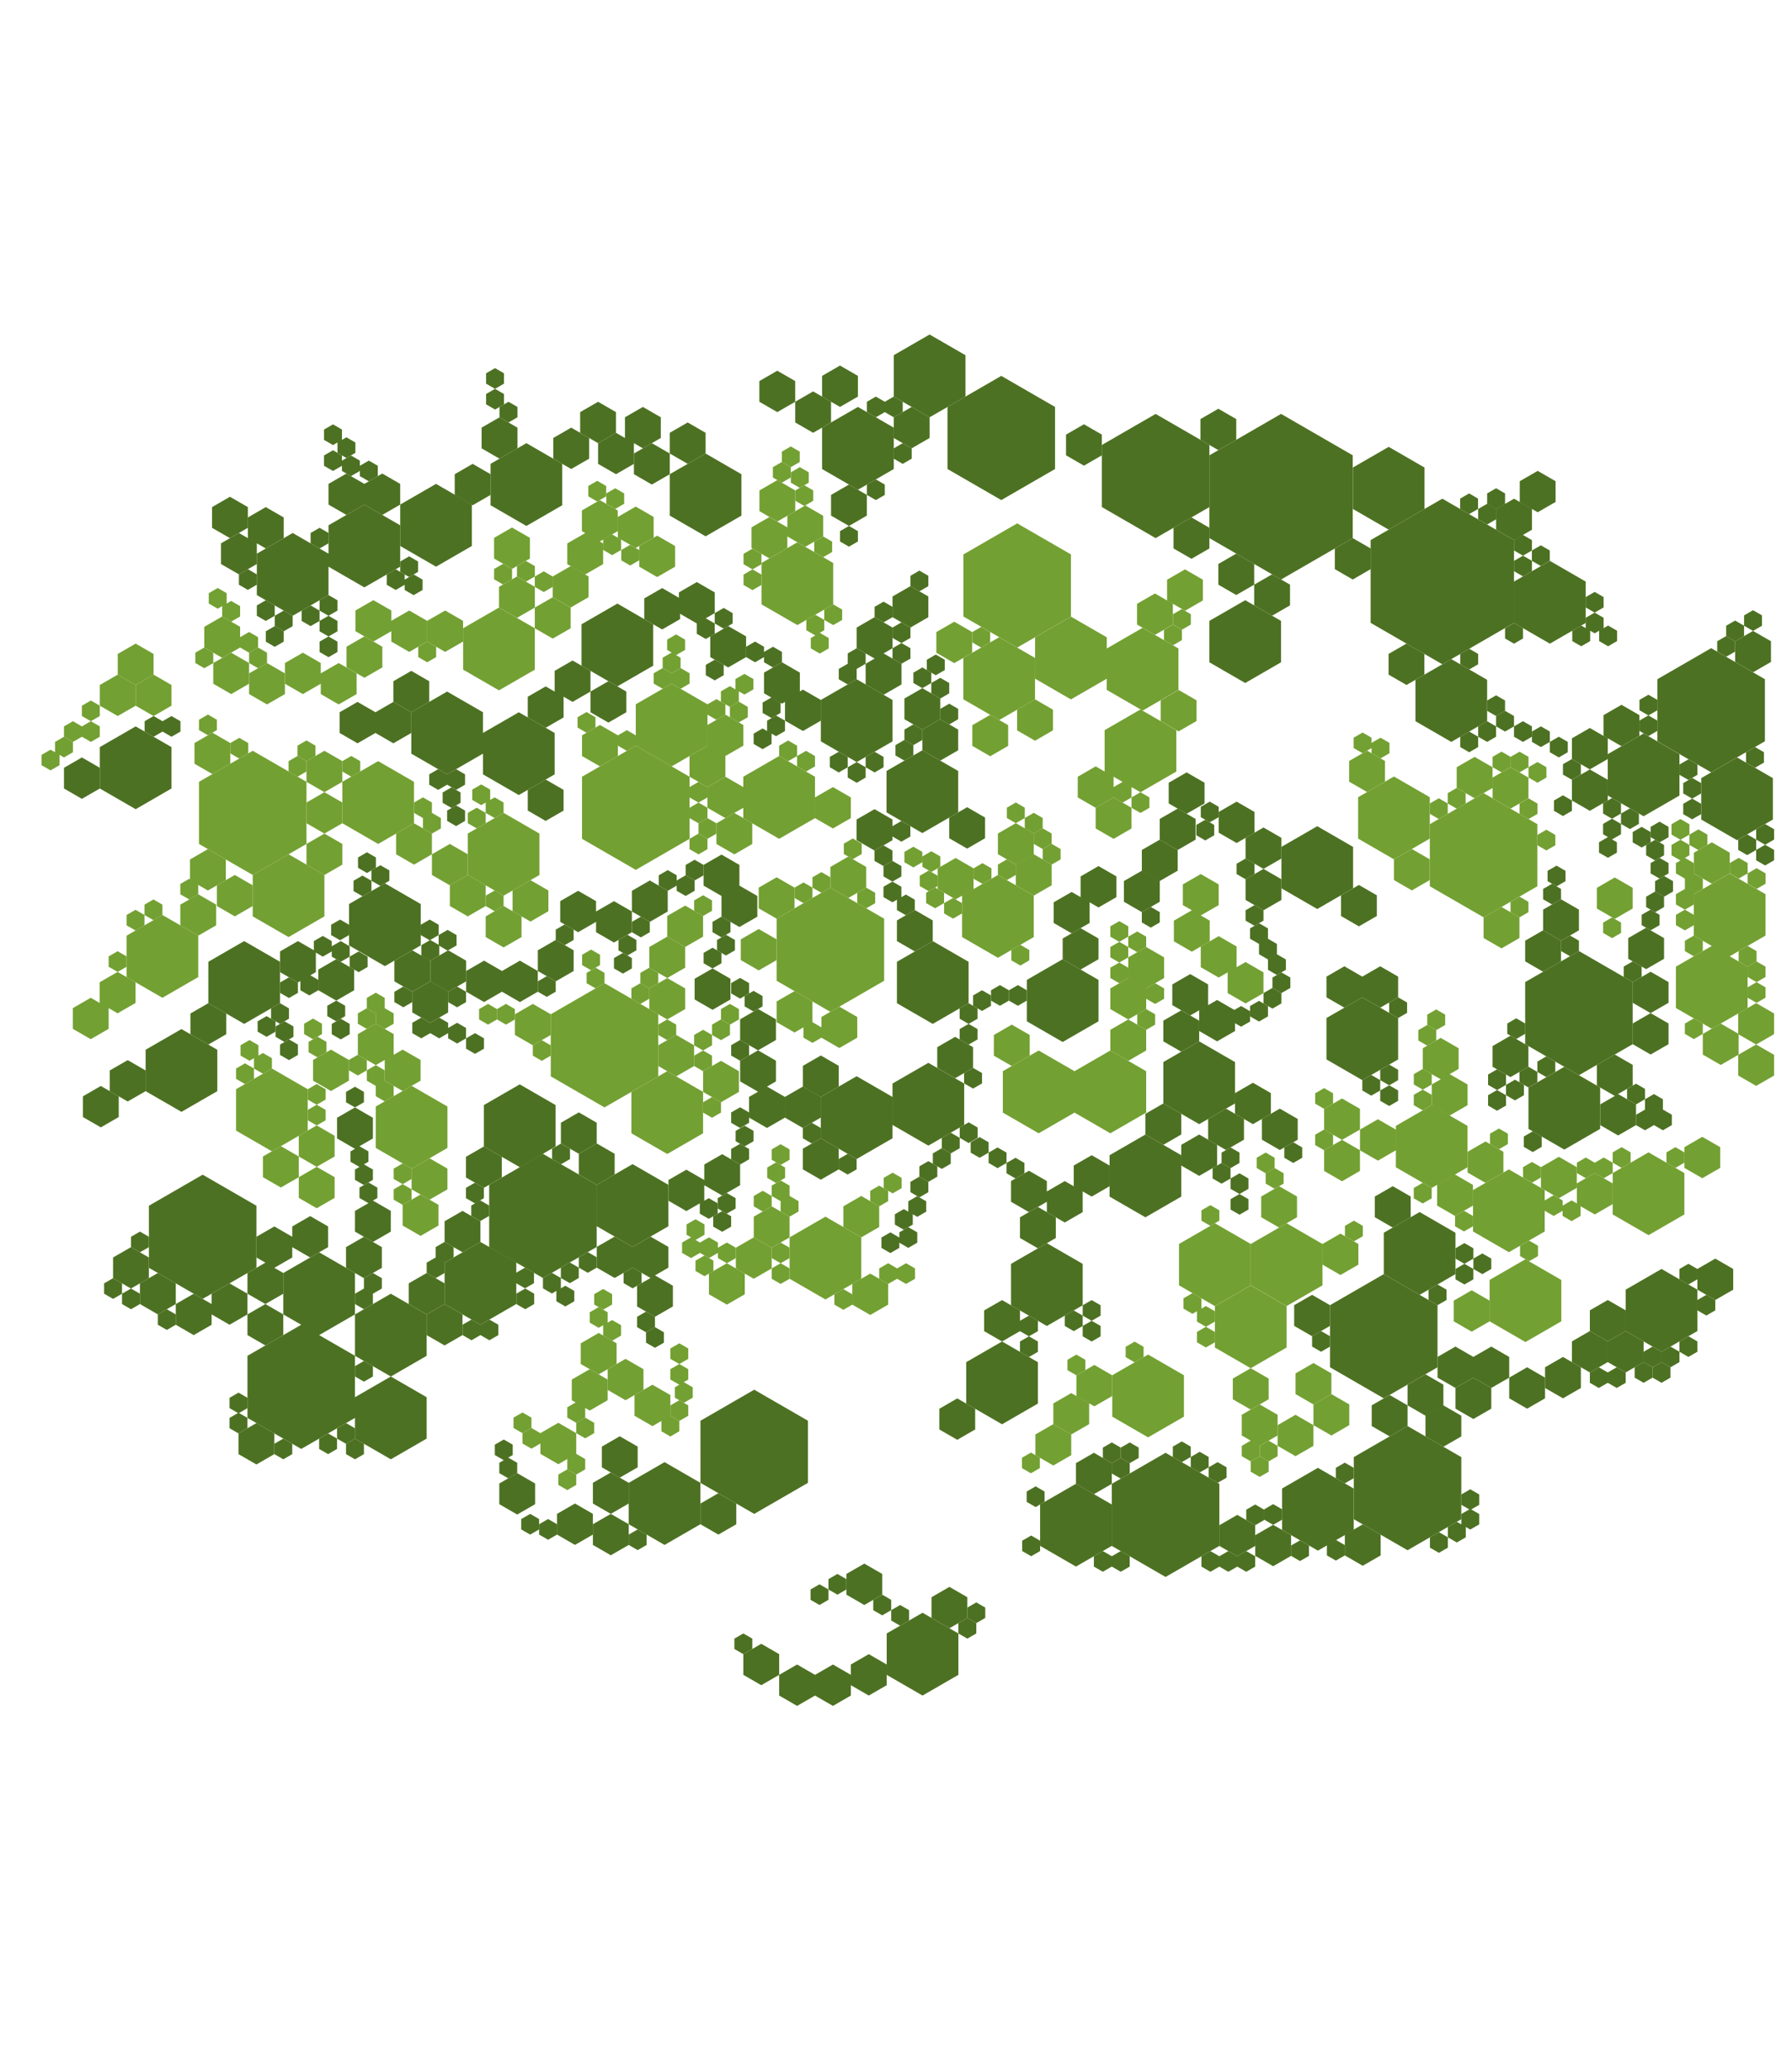 <svg xmlns="http://www.w3.org/2000/svg" xml:space="preserve" width="100" height="115.47"><g fill="#73a032" stroke-linejoin="bevel"><path d="m85.79 49.443-3 1.732-3-1.732v-3.464l3-1.732 3 1.732zm8.204 18.308-2 1.155-2-1.155v-2.31l2-1.154 2 1.155zm4.528-15.557-2 1.155-2-1.155v-2.31l2-1.154 2 1.155zm-1 4.042-2 1.155-2-1.155v-2.31l2-1.154 2 1.155zm-31.88-13.193-2 1.155-2-1.155v-2.31l2-1.154 2 1.155zm-3.5 1.444-1 .577-1-.577v-1.155l1-.577 1 .577zm1 0-.5.289-.5-.289v-.577l.5-.289.5.289z"/><path d="m64.142 45.064-.5.289-.5-.289v-.577l.5-.289.5.289z"/><path d="m63.142 46.219-1 .577-1-.577v-1.155l1-.577 1 .577zm16.645.565-2 1.155-2-1.155v-2.31l2-1.154 2 1.155zm16.739 1.94-1 .577-1-.577v-1.155l1-.577 1 .577zm-5.417 1.961-1 .577-1-.577V49.53l1-.577 1 .577zm7.89 7.008-1 .577-1-.577v-1.155l1-.577 1 .577z"/><path d="m97.022 58.834-1 .577-1-.577v-1.155l1-.577 1 .577zm-17.236-9.738-1 .577-1-.577v-1.155l1-.577 1 .577zm-2.499-5.488-1 .577-1-.577v-1.155l1-.577 1 .577zm7.503 8.722-1 .577-1-.577v-1.155l1-.577 1 .577zm13.732 2.173-.5.289-.5-.289v-.577l.5-.289.5.289z"/><path d="m98.999 60.002-1 .577-1-.577v-1.155l1-.577 1 .577zM87.99 66.267l-1 .577-1-.577v-1.155l1-.577 1 .577zm2.004.907-1 .577-1-.577v-1.155l1-.577 1 .577zm6-2.021-1 .577-1-.577v-1.155l1-.577 1 .577zM49.338 54.715l-3 1.732-3-1.732v-3.464l3-1.732 3 1.732zm16.423-16.227-2 1.155-2-1.155v-2.31l2-1.154 2 1.155zM30.103 48.813l-2 1.155-2-1.155v-2.31l2-1.154 2 1.155zm9.376-7.213-2 1.155-2-1.155v-2.31l2-1.154 2 1.155zm6 4.041-2 1.155-2-1.155v-2.31l2-1.154 2 1.155zm-4-.577-1 .577-1-.577v-1.155l1-.577 1 .577zm-24.376 2.017-3 1.732-3-1.732v-3.464l3-1.732 3 1.732zm52.691 24.626-2 1.155-2-1.155v-2.31l2-1.154 2 1.155zm12.1-6.588-2 1.155-2-1.155v-2.31l2-1.154 2 1.155zm.002-3.464-1 .577-1-.577V60.5l1-.577 1 .577zm-.5-2.021-1 .577-1-.577v-1.155l1-.577 1 .577zm-3.504 4.538-1 .577-1-.577v-1.155l1-.577 1 .577zm4.304 3.085-1 .577-1-.577v-1.155l1-.577 1 .577zm.929 6.457-1 .577-1-.577v-1.155l1-.577 1 .577zm-7.235-8.391-1 .577-1-.577v-1.155l1-.577 1 .577zm0-2.309-1 .577-1-.577v-1.155l1-.577 1 .577zm-11.929-4.409-1 .577-1-.577V57.45l1-.577 1 .577zm0-2.309-1 .577-1-.577v-1.155l1-.577 1 .577zm1-1.732-1 .577-1-.577v-1.155l1-.577 1 .577zm5.546.838-1 .577-1-.577v-1.155l1-.577 1 .577zm-1.5-1.444-1 .577-1-.577v-1.155l1-.577 1 .577z"/><path d="m67.507 52.515-1 .577-1-.577V51.36l1-.577 1 .577zm.5-2.021-1 .577-1-.577v-1.155l1-.577 1 .577zm4.372 17.412-1 .577-1-.577v-1.155l1-.577 1 .577zm3.423 2.646-1 .577-1-.577v-1.155l1-.577 1 .577zM86.2 68.701l-2 1.155-2-1.155v-2.31l2-1.154 2 1.155zm.925 5.013-2 1.155-2-1.155v-2.31l2-1.154 2 1.155zm-69.952-10.64-2 1.155-2-1.155v-2.31l2-1.154 2 1.155zm13.561-5.336-1 .577-1-.577v-1.155l1-.577 1 .577zm7.5-1.443-1 .577-1-.577V55.14l1-.577 1 .577zm3 4.619-1 .577-1-.577v-1.155l1-.577 1 .577zm-2.5-1.444-1 .577-1-.577v-1.155l1-.577 1 .577zm-.5-5.485-1 .577-1-.577V52.83l1-.577 1 .577z"/><path d="m39.234 52.253-1 .577-1-.577v-1.155l1-.577 1 .577zM16.673 65.672l-1 .577-1-.577v-1.155l1-.577 1 .577zm2 1.155-1 .577-1-.577v-1.155l1-.577 1 .577zm6.296-.477-1 .577-1-.577v-1.155l1-.577 1 .577z"/><path d="m24.469 68.37-1 .577-1-.577v-1.155l1-.577 1 .577zm-1-8.082-1 .577-1-.577v-1.155l1-.577 1 .577zm-1.5-1.444-1 .577-1-.577v-1.155l1-.577 1 .577zm-2.5 1.444-1 .577-1-.577v-1.155l1-.577 1 .577zm4.634-12.63-1 .577-1-.577v-1.155l1-.577 1 .577zm2 1.155-1 .577-1-.577v-1.155l1-.577 1 .577z"/><path d="m27.103 50.545-1 .577-1-.577V49.39l1-.577 1 .577zm3.5.289-1 .577-1-.577v-1.155l1-.577 1 .577z"/><path d="m29.103 52.277-1 .577-1-.577v-1.155l1-.577 1 .577zm-10-6.351-1 .577-1-.577v-1.155l1-.577 1 .577zm0-2.309-1 .577-1-.577v-1.155l1-.577 1 .577zm-6.25-1.01-1 .577-1-.577v-1.155l1-.577 1 .577zm6.25 5.629-1 .577-1-.577v-1.155l1-.577 1 .577zm-.43 16.281-1 .577-1-.577v-1.155l1-.577 1 .577zm55.125 7.19-2 1.155-2-1.155v-2.31l2-1.154 2 1.155zm-25.736-.368-2 1.155-2-1.155v-2.31l2-1.154 2 1.155zm-14.154 6.777-1 .577-1-.577v-1.155l1-.577 1 .577zm-1.752 2.991-1 .577-1-.577v-1.155l1-.577 1 .577zm.5.866-.5.289-.5-.289v-.577l.5-.289.5.289zm-2.5-1.443-.5.289-.5-.289v-.577l.5-.289.5.289z"/><path d="m29.656 79.664-.5.289-.5-.289v-.577l.5-.289.5.289zm2.5 3.175-.5.289-.5-.289v-.577l.5-.289.5.289zm1-2.887-.5.289-.5-.289v-.577l.5-.289.5.289z"/><path d="m32.656 79.086-.5.289-.5-.289v-.577l.5-.289.5.289zm3.252-1.547-1 .577-1-.577v-1.155l1-.577 1 .577z"/><path d="m37.408 78.982-1 .577-1-.577v-1.155l1-.577 1 .577zm.5.866-.5.289-.5-.289v-.577l.5-.289.5.289zm-3.5-3.753-1 .577-1-.577V74.94l1-.577 1 .577z"/><path d="m34.658 74.508-.5.289-.5-.289v-.577l.5-.289.5.289zm-.75-.722-.5.289-.5-.289v-.577l.5-.289.5.289zm4.5 5.196-.5.289-.5-.289v-.577l.5-.289.5.289z"/><path d="m38.658 77.972-.5.289-.5-.289v-.577l.5-.289.5.289zm-.25-1.011-.5.289-.5-.289v-.577l.5-.289.5.289zm0-1.155-.5.289-.5-.289v-.577l.5-.289.5.289zm-4.25-3.031-.5.289-.5-.289v-.577l.5-.289.5.289zm-4.313-35.417-2 1.155-2-1.155v-2.31l2-1.154 2 1.155zm36.223 41.673-2 1.155-2-1.155v-2.31l2-1.154 2 1.155zm5.727-3.856-2 1.155-2-1.155v-2.31l2-1.154 2 1.155zM59.961 62.069l-2 1.155-2-1.155v-2.31l2-1.154 2 1.155zm4 0-2 1.155-2-1.155v-2.31l2-1.154 2 1.155zM24.969 64.04l-2 1.155-2-1.155v-2.31l2-1.154 2 1.155zm14.265-.817-2 1.155-2-1.155v-2.31l2-1.154 2 1.155zm7.262-29.506-2 1.155-2-1.155v-2.31l2-1.154 2 1.155zm15.265 4.146-2 1.155-2-1.155v-2.31l2-1.154 2 1.155zm-4.073 14.414-2 1.155-2-1.155v-2.31l2-1.154 2 1.155zm-3.361-2.68-1 .577-1-.577v-1.155l1-.577 1 .577zm-5.989-.078-1 .577-1-.577v-1.155l1-.577 1 .577zm-4 1.155-1 .577-1-.577v-1.155l1-.577 1 .577zm-3.859-7.342-1 .577-1-.577v-1.155l1-.577 1 .577zm1-1.732-1 .577-1-.577v-1.155l1-.577 1 .577zm-7 .577-1 .577-1-.577v-1.155l1-.577 1 .577zm8.859 11.383-1 .577-1-.577v-1.155l1-.577 1 .577zm2 3.464-1 .577-1-.577v-1.155l1-.577 1 .577zm2.5.866-1 .577-1-.577v-1.155l1-.577 1 .577zm-2 0-.5.289-.5-.289v-.577l.5-.289.5.289zm3.224 10.562-1 .577-1-.577v-1.155l1-.577 1 .577zm.5 4.33-1 .577-1-.577v-1.155l1-.577 1 .577zm-6.5-2.02-1 .577-1-.577v-1.155l1-.577 1 .577z"/><path d="m41.562 72.205-1 .577-1-.577V71.05l1-.577 1 .577zm2.5-.866-.5.289-.5-.289v-.577l.5-.289.5.289zm3.5 1.443-.5.289-.5-.289v-.577l.5-.289.5.289zm-3.5-2.598-.5.289-.5-.289v-.577l.5-.289.5.289z"/><path d="m44.062 69.03-1 .577-1-.577v-1.155l1-.577 1 .577zm14.624-19.642-1 .577-1-.577v-1.155l1-.577 1 .577zm-.999-1.734-1 .577-1-.577v-1.155l1-.577 1 .577z"/><path d="m58.686 47.078-.5.289-.5-.289v-.577l.5-.289.5.289z"/><path d="m59.186 47.944-.5.289-.5-.289v-.577l.5-.289.5.289zm-2.5.866-.5.289-.5-.289v-.577l.5-.289.5.289zm-1.359.21-.5.289-.5-.289v-.577l.5-.289.5.289zm-2.855-.665-.5.289-.5-.289v-.577l.5-.289.5.289zm-1.003-.253-.5.289-.5-.289v-.577l.5-.289.5.289zm-2.631 2.283-.5.289-.5-.289v-.577l.5-.289.5.289zm-3.5-.289-.5.289-.5-.289v-.577l.5-.289.5.289zm-.859-7.919-.5.289-.5-.289V41.6l.5-.289.5.289zm-5 2.309-.5.289-.5-.289v-.577l.5-.289.5.289zm0 1.155-.5.289-.5-.289v-.577l.5-.289.5.289zm-6.25-5.052-.5.289-.5-.289v-.577l.5-.289.5.289zm4.75-3.319-.5.289-.5-.289v-.577l.5-.289.5.289zm.25-1.011-.5.289-.5-.289v-.577l.5-.289.5.289z"/><path d="m38.479 38.136-.5.289-.5-.289v-.577l.5-.289.5.289zm-3 3.464-.5.289-.5-.289v-.577l.5-.289.5.289zm10 1.154-.5.289-.5-.289v-.577l.5-.289.5.289zm8.205 8.205-.5.289-.5-.289v-.577l.5-.289.5.289zm3.754 2.617-.5.289-.5-.289v-.577l.5-.289.5.289zm-5.111-4.145-.5.289-.5-.289v-.577l.5-.289.5.289zm7.436-15.037-3 1.732-3-1.732V30.93l3-1.732 3 1.732zM36.734 60.047l-3 1.732-3-1.732v-3.464l3-1.732 3 1.732zM23.103 45.926l-2 1.155-2-1.155v-2.31l2-1.154 2 1.155zm-12.041 8.583-2 1.155-2-1.155v-2.31l2-1.154 2 1.155zm7.041-3.387-2 1.155-2-1.155v-2.31l2-1.154 2 1.155z"/><path d="m38.479 46.796-3 1.732-3-1.732v-3.464l3-1.732 3 1.732z"/></g><g fill="#4d7122" stroke-linejoin="bevel"><path d="m68.043 86.243-3 1.732-3-1.732v-3.464l3-1.732 3 1.732zM91.11 58.252l-3 1.732-3-1.732v-3.464l3-1.732 3 1.732zm-9.564 26.5-3 1.732-3-1.732v-3.464l3-1.732 3 1.732zm-1.327-8.475-3 1.732-3-1.732v-3.464l3-1.732 3 1.732zM58.875 26.166l-3 1.732-3-1.732v-3.464l3-1.732 3 1.732zm8.613 2.122-3 1.732-3-1.732v-3.464l3-1.732 3 1.732zm-49.156 4.91-2 1.155-2-1.155v-2.31l2-1.154 2 1.155zm4-1.584-2 1.155-2-1.155v-2.31l2-1.154 2 1.155z"/><path d="m53.875 22.125-2 1.155-2-1.155v-2.31l2-1.154 2 1.155zm-22.5 6.062-2 1.155-2-1.155v-2.31l2-1.154 2 1.155zm10 .578-2 1.155-2-1.155v-2.31l2-1.154 2 1.155zM23.478 52.743l-2 1.155-2-1.155v-2.31l2-1.154 2 1.155zm-11.352 8.13-2 1.155-2-1.155v-2.31l2-1.154 2 1.155zm86.362-19.518-3 1.732-3-1.732v-3.464l3-1.732 3 1.732zm-6.769 34.633-1 .577-1-.577v-1.155l1-.577 1 .577zm-16.176 9.363-2 1.155-2-1.155v-2.31l2-1.154 2 1.155zm-13.501.889-2 1.155-2-1.155v-2.31l2-1.154 2 1.155zm-8.561 7.196-2 1.155-2-1.155v-2.31l2-1.154 2 1.155zm-3.678-29.932-2 1.155-2-1.155v-2.31l2-1.154 2 1.155zm4.002-.747-2 1.155-2-1.155v-2.31l2-1.154 2 1.155zm-3.93-36.59-2 1.155-2-1.155v-2.31l2-1.154 2 1.155zm25.632 23.389-2 1.155-2-1.155v-2.31l2-1.154 2 1.155z"/><path d="m94.719 74.256-2 1.155-2-1.155v-2.31l2-1.154 2 1.155zM78.021 59.103l-2 1.155-2-1.155v-2.31l2-1.154 2 1.155zm11.273 3.875-2 1.155-2-1.155v-2.31l2-1.154 2 1.155zm-2.184-9.345-1 .577-1-.577v-1.155l1-.577 1 .577z"/><path d="m88.11 51.901-1 .577-1-.577v-1.155l1-.577 1 .577zm-2.82 7.611-1 .577-1-.577v-1.155l1-.577 1 .577zm-17.372 5.511-1 .577-1-.577v-1.155l1-.577 1 .577zm1.75 2.454-.5.289-.5-.289V66.9l.5-.289.5.289zm0-1.155-.5.289-.5-.289v-.577l.5-.289.5.289zm-.5-1.443-.5.289-.5-.289v-.577l.5-.289.5.289zm3.5-.289-.5.289-.5-.289v-.577l.5-.289.5.289z"/><path d="m68.668 65.745-.5.289-.5-.289v-.577l.5-.289.5.289zm-11.367-9.923-.5.289-.5-.289v-.577l.5-.289.5.289zm12.117 7.758-1 .577-1-.577v-1.155l1-.577 1 .577zm-10.5 5.485-1 .577-1-.577V67.91l1-.577 1 .577zm1.5 4.907-.5.289-.5-.289v-.577l.5-.289.5.289zm-2.5.289-.5.289-.5-.289v-.577l.5-.289.5.289zm0 1.155-.5.289-.5-.289v-.577l.5-.289.5.289zm3.5-.866-.5.289-.5-.289v-.577l.5-.289.5.289zm0-1.155-.5.289-.5-.289v-.577l.5-.289.5.289zm-4.25-7.939-.5.289-.5-.289v-.577l.5-.289.5.289zm-.25 8.805-1 .577-1-.577v-1.155l1-.577 1 .577z"/><path d="m58.418 67.044-1 .577-1-.577v-1.155l1-.577 1 .577zm2 .578-1 .577-1-.577v-1.155l1-.577 1 .577zm1.5-1.444-1 .577-1-.577v-1.155l1-.577 1 .577zm7-8.66-1 .577-1-.577v-1.155l1-.577 1 .577zm-1.5-1.444-1 .577-1-.577v-1.155l1-.577 1 .577zm3.339.627-.5.289-.5-.289v-.577l.5-.289.5.289z"/><path d="m69.757 56.989-.5.289-.5-.289v-.577l.5-.289.5.289zm21.353 3.573-1 .577-1-.577v-1.155l1-.577 1 .577zm2-2.31-1 .577-1-.577v-1.155l1-.577 1 .577zm0-2.309-1 .577-1-.577v-1.155l1-.577 1 .577zm-.25-2.454-1 .577-1-.577v-1.155l1-.577 1 .577zm-1.564 9.278-1 .577-1-.577v-1.155l1-.577 1 .577zM71.487 36.948l-2 1.155-2-1.155v-2.31l2-1.154 2 1.155zm9.733 34.133-2 1.155-2-1.155v-2.31l2-1.154 2 1.155zm-61.411 8.02-3 1.732-3-1.732v-3.464l3-1.732 3 1.732zm-5.5-8.372-3 1.732-3-1.732v-3.464l3-1.732 3 1.732zm70.178-35.98-4 2.31-4-2.31V30.13l4-2.31 4 2.31zm-8.999-4.729-4 2.31-4-2.31v-4.619l4-2.31 4 2.31zM28.81 72.749l-2 1.155-2-1.155v-2.31l2-1.154 2 1.155zm-5.001 7.507-2 1.155-2-1.155v-2.31l2-1.154 2 1.155zm7.194-16.298-2 1.155-2-1.155v-2.31l2-1.154 2 1.155zm6.297 4.45-2 1.155-2-1.155v-2.31l2-1.154 2 1.155zm-13.491 7.229-2 1.155-2-1.155v-2.31l2-1.154 2 1.155zm-4-2.31-2 1.155-2-1.155v-2.31l2-1.154 2 1.155zm13.489-3.763-3 1.732-3-1.732V66.1l3-1.732 3 1.732zm16.508-28.205-2 1.155-2-1.155v-2.31l2-1.154 2 1.155zm3.664 3.961-2 1.155-2-1.155v-2.31l2-1.154 2 1.155zm-8.382 37.404-3 1.732-3-1.732V79.26l3-1.732 3 1.732zm48.631-38.343-2 1.155-2-1.155v-2.31l2-1.154 2 1.155zm5.215 1.338-2 1.155-2-1.155v-2.31l2-1.154 2 1.155zM57.918 78.302l-2 1.155-2-1.155v-2.31l2-1.154 2 1.155zm2.5-5.484-2 1.155-2-1.155v-2.31l2-1.154 2 1.155zM9.57 43.988l-2 1.155-2-1.155v-2.31l2-1.154 2 1.155zm29.515 41.045-2 1.155-2-1.155v-2.31l2-1.154 2 1.155zm49.403-50.279-2 1.155-2-1.155v-2.31l2-1.154 2 1.155z"/><path d="m82.987 40.234-2 1.155-2-1.155v-2.31l2-1.154 2 1.155zm-3.493-11.841-2 1.155-2-1.155v-2.31l2-1.154 2 1.155z"/></g><path fill="#73a032" d="m57.758 39.013-2 1.155-2-1.155v-2.31l2-1.154 2 1.155z"/><g fill="#4d7122" stroke-linejoin="bevel"><path d="m65.918 66.756-2 1.155-2-1.155v-2.31l2-1.154 2 1.155zm3-5.197-2 1.155-2-1.155v-2.31l2-1.154 2 1.155zm13.302 8.656-.5.289-.5-.289v-.577l.5-.289.5.289zm1 .577-.5.289-.5-.289v-.577l.5-.289.5.289zm-2.5 1.732-.5.289-.5-.289v-.577l.5-.289.5.289zm1.5-1.154-.5.289-.5-.289v-.577l.5-.289.5.289zm14.499.577-1 .577-1-.577v-1.155l1-.577 1 .577zm-2 3.464-.5.289-.5-.289v-.577l.5-.289.5.289zm-1.5 1.443-.5.289-.5-.289v-.577l.5-.289.5.289z"/><path d="m92.719 75.988-.5.289-.5-.289v-.577l.5-.289.5.289zm-2 1.155-.5.289-.5-.289v-.577l.5-.289.5.289zm-1 0-.5.289-.5-.289v-.577l.5-.289.5.289z"/><path d="m92.219 76.854-.5.289-.5-.289v-.577l.5-.289.5.289zm1.5-.866-.5.289-.5-.289v-.577l.5-.289.5.289zm2-2.886-.5.289-.5-.289v-.577l.5-.289.5.289zm-1-1.732-.5.289-.5-.289v-.577l.5-.289.5.289zm-4 2.886-1 .577-1-.577v-1.155l1-.577 1 .577z"/><path d="m89.719 75.988-1 .577-1-.577v-1.155l1-.577 1 .577zm-11.173 3.568-1 .577-1-.577v-1.155l1-.577 1 .577zm.174-11.65-1 .577-1-.577v-1.155l1-.577 1 .577zm2.826 12.228-1 .577-1-.577v-1.155l1-.577 1 .577zm-7.327-6.166-1 .577-1-.577v-1.155l1-.577 1 .577zm6.327 4.433-1 .577-1-.577v-1.155l1-.577 1 .577zm5.673-.392-1 .577-1-.577v-1.155l1-.577 1 .577z"/><path d="m88.219 77.432-1 .577-1-.577v-1.155l1-.577 1 .577zm-5 1.154-1 .577-1-.577v-1.155l1-.577 1 .577z"/><path d="m82.219 76.854-1 .577-1-.577v-1.155l1-.577 1 .577zm2 0-1 .577-1-.577v-1.155l1-.577 1 .577zm-14.174 9.389-1 .577-1-.577v-1.155l1-.577 1 .577zm2.002.555-1 .577-1-.577v-1.155l1-.577 1 .577zm4.999-.025-1 .577-1-.577v-1.155l1-.577 1 .577zM46.803 65.236l-1 .577-1-.577v-1.155l1-.577 1 .577zm-3.002-2.887-1 .577-1-.577v-1.155l1-.577 1 .577zm-.5-2.021-1 .577-1-.577v-1.155l1-.577 1 .577zm0-2.309-1 .577-1-.577v-1.155l1-.577 1 .577zm-2.539-2.261-1 .577-1-.577v-1.155l1-.577 1 .577zm1.5-4.619-1 .577-1-.577v-1.155l1-.577 1 .577zm-7 .866-1 .577-1-.577V50.85l1-.577 1 .577zm2-1.154-1 .577-1-.577v-1.155l1-.577 1 .577zm4-1.444-1 .577-1-.577v-1.155l1-.577 1 .577zm-8 2.021-1 .577-1-.577v-1.155l1-.577 1 .577z"/><path d="m42.551 56.143-.5.289-.5-.289v-.577l.5-.289.5.289zm-.75 2.742-.5.289-.5-.289v-.577l.5-.289.5.289zm4 3.464-1 .577-1-.577v-1.155l1-.577 1 .577zm1.004-1.734-1 .577-1-.577V59.46l1-.577 1 .577zm7.246-4.649-2 1.155-2-1.155v-2.31l2-1.154 2 1.155zm-14.75 11.02-1 .577-1-.577v-1.155l1-.577 1 .577zm2-.866-1 .577-1-.577v-1.155l1-.577 1 .577zm-1.25 1.588-.5.289-.5-.289v-.577l.5-.289.5.289zm-3.501 6.329-.5.289-.5-.289v-.577l.5-.289.5.289z"/><path d="m37.05 74.903-.5.289-.5-.289v-.577l.5-.289.5.289zm-1.25-3.319-.5.289-.5-.289v-.577l.5-.289.5.289zm6.001-6.908-.5.289-.5-.289v-.577l.5-.289.5.289zm4.002-1.172-.5.289-.5-.289v-.577l.5-.289.5.289zm2 1.732-.5.289-.5-.289v-.577l.5-.289.5.289z"/><path d="m42.051 63.666-.5.289-.5-.289v-.577l.5-.289.5.289zm-1 3.753-.5.289-.5-.289v-.577l.5-.289.5.289z"/><path d="m40.801 68.429-.5.289-.5-.289v-.577l.5-.289.5.289zm1-5.791-.5.289-.5-.289v-.577l.5-.289.5.289zm-4.501 8.08-1 .577-1-.577v-1.155l1-.577 1 .577zm-2 0-1 .577-1-.577v-1.155l1-.577 1 .577zm2.25 2.165-1 .577-1-.577v-1.155l1-.577 1 .577zm-11.741 1.599-1 .577-1-.577v-1.155l1-.577 1 .577zm-10.5 6.64-1 .577-1-.577v-1.155l1-.577 1 .577zm.5-6.64-1 .577-1-.577v-1.155l1-.577 1 .577zm38.492-14.908-1 .577-1-.577v-1.155l1-.577 1 .577z"/></g><g fill="#73a032" stroke-linejoin="bevel"><path d="m62.067 77.88-1 .577-1-.577v-1.155l1-.577 1 .577zm-1.288 1.569-1 .577-1-.577v-1.155l1-.577 1 .577z"/><path d="m59.778 81.18-1 .577-1-.577v-1.155l1-.577 1 .577zm11.017-3.118-1 .577-1-.577v-1.155l1-.577 1 .577z"/><path d="m71.295 80.082-1 .577-1-.577v-1.155l1-.577 1 .577zm-1 1.155-.5.289-.5-.289v-.577l.5-.289.5.289z"/><path d="m70.795 82.103-.5.289-.5-.289v-.577l.5-.289.5.289zM88.2 67.834l-.5.289-.5-.289v-.577l.5-.289.5.289z"/><path d="m71.295 81.237-.5.289-.5-.289v-.577l.5-.289.5.289zm2-.577-1 .577-1-.577v-1.155l1-.577 1 .577zm2-1.155-1 .577-1-.577V78.35l1-.577 1 .577z"/><path d="m74.295 77.773-1 .577-1-.577v-1.155l1-.577 1 .577zM43.936 30.575l-1 .577-1-.577V29.42l1-.577 1 .577zm2.001-.647-1 .577-1-.577v-1.155l1-.577 1 .577zm.059 5.232-.5.289-.5-.289v-.577l.5-.289.5.289zm.25 1.011-.5.289-.5-.289v-.577l.5-.289.5.289zm.75-1.588-.5.289-.5-.289v-.577l.5-.289.5.289z"/><path d="m46.437 30.794-.5.289-.5-.289v-.577l.5-.289.5.289zm7.814 5.622-1 .577-1-.577v-1.155l1-.577 1 .577zm4.507 4.329-1 .577-1-.577V39.59l1-.577 1 .577zm-2.5.866-1 .577-1-.577v-1.155l1-.577 1 .577zm10.869-8.115-1 .577-1-.577v-1.155l1-.577 1 .577zm-.356 6.728-1 .577-1-.577v-1.155l1-.577 1 .577zm18.521 4.31-1 .577-1-.577v-1.155l1-.577 1 .577zm-2.003-.577-1 .577-1-.577v-1.155l1-.577 1 .577zM65.45 34.841l-1 .577-1-.577v-1.155l1-.577 1 .577zm-21.071-6.325-1 .577-1-.577v-1.155l1-.577 1 .577zm.753-1.589-.5.289-.5-.289v-.577l.5-.289.5.289zm-15.284 6.966-1 .577-1-.577v-1.155l1-.577 1 .577zm-.277-2.732-1 .577-1-.577v-1.155l1-.577 1 .577zm-3.731 4.63-1 .577-1-.577v-1.155l1-.577 1 .577zm-2.004 0-1 .577-1-.577v-1.155l1-.577 1 .577zm-2-.578-1 .577-1-.577v-1.155l1-.577 1 .577zM15.9 38.721l-1 .577-1-.577v-1.155l1-.577 1 .577z"/><path d="m17.9 38.144-1 .577-1-.577v-1.155l1-.577 1 .577zm2 .577-1 .577-1-.577v-1.155l1-.577 1 .577zm-6-.577-1 .577-1-.577v-1.155l1-.577 1 .577zm18.944-4.829-1 .577-1-.577V32.16l1-.577 1 .577zm.812-1.844-1 .577-1-.577v-1.155l1-.577 1 .577zm.816-1.839-1 .577-1-.577v-1.155l1-.577 1 .577zm2.003.361-1 .577-1-.577v-1.155l1-.577 1 .577zm-1.815.688-.5.289-.5-.289v-.577l.5-.289.5.289zm-10.321 5.977-.5.289-.5-.289v-.577l.5-.289.5.289zm-12.439.331-.5.289-.5-.289v-.577l.5-.289.5.289zm-4.33 2.38-1 .577-1-.577v-1.155l1-.577 1 .577zm-2 .577-.5.289-.5-.289v-.577l.5-.289.5.289zm0 1.155-.5.289-.5-.289v-.577l.5-.289.5.289zm-1 0-.5.289-.5-.289v-.577l.5-.289.5.289z"/><path d="m4.07 41.967-.5.289-.5-.289v-.577l.5-.289.5.289zm-.75.722-.5.289-.5-.289v-.577l.5-.289.5.289zm5.25-5.052-1 .577-1-.577v-1.155l1-.577 1 .577z"/><path d="m9.57 39.369-1 .577-1-.577v-1.155l1-.577 1 .577zm5.33-2.38-.5.289-.5-.289v-.577l.5-.289.5.289zm2.203 6.051-.5.289-.5-.289v-.577l.5-.289.5.289z"/><path d="m17.603 42.174-.5.289-.5-.289v-.577l.5-.289.5.289zm-3.75-.145-.5.289-.5-.289v-.577l.5-.289.5.289zm-1.75-1.299-.5.289-.5-.289v-.577l.5-.289.5.289zm12 4.619-.5.289-.5-.289v-.577l.5-.289.5.289zm3 .577-.5.289-.5-.289v-.577l.5-.289.5.289zm.25-1.299-.5.289-.5-.289v-.577l.5-.289.5.289zm.75.722-.5.289-.5-.289v-.577l.5-.289.5.289zm0 5.196-.5.289-.5-.289v-.577l.5-.289.5.289zm-3.5-4.33-.5.289-.5-.289v-.577l.5-.289.5.289zm3.97-13.896-.5.289-.5-.289v-.577l.5-.289.5.289zm2.27.421-.5.289-.5-.289v-.577l.5-.289.5.289zm2.985-5.05-.5.289-.5-.289v-.577l.5-.289.5.289zm8.664 3.785-.5.289-.5-.289v-.577l.5-.289.5.289zm2.89-3.538-.5.289-.5-.289v-.577l.5-.289.5.289zm-1.253-1.298-.5.289-.5-.289v-.577l.5-.289.5.289z"/><path d="m44.629 25.773-.5.289-.5-.289v-.577l.5-.289.5.289zm-2.137 6.859-.5.289-.5-.289v-.577l.5-.289.5.289zm12.763 3.206-.5.289-.5-.289v-.577l.5-.289.5.289zM74.39 61.57l-.5.289-.5-.289v-.577l.5-.289.5.289zm5.504.084-.5.289-.5-.289v-.577l.5-.289.5.289zm.002-1.154-.5.289-.5-.289v-.577l.5-.289.5.289zm.75-3.32-.5.289-.5-.289v-.577l.5-.289.5.289z"/><path d="m80.146 58.046-.5.289-.5-.289v-.577l.5-.289.5.289zm-.252 8.805-.5.289-.5-.289v-.577l.5-.289.5.289zM74.39 63.88l-.5.289-.5-.289v-.577l.5-.289.5.289zm-2.761 2.15-.5.289-.5-.289v-.577l.5-.289.5.289zm4.423 2.934-.5.289-.5-.289v-.577l.5-.289.5.289zm-9.008 4.042-.5.289-.5-.289v-.577l.5-.289.5.289zm.75.722-.5.289-.5-.289v-.577l.5-.289.5.289zm0 1.155-.5.289-.5-.289v-.577l.5-.289.5.289z"/><path d="m71.129 65.164-.5.289-.5-.289v-.577l.5-.289.5.289zm-5.176-29.453-.5.289-.5-.289v-.577l.5-.289.5.289zm14.836 9.69-.5.289-.5-.289v-.577l.5-.289.5.289zm-3.252-3.38-.5.289-.5-.289v-.577l.5-.289.5.289zm-1-.289-.5.289-.5-.289v-.577l.5-.289.5.289z"/><path d="m81.788 44.825-.5.289-.5-.289v-.577l.5-.289.5.289zm3.505 6.063-.5.289-.5-.289v-.577l.5-.289.5.289zm.503-5.483-.5.289-.5-.289v-.577l.5-.289.5.289zm-.5-2.604-.5.289-.5-.289v-.577l.5-.289.5.289zm1 .577-.5.289-.5-.289v-.577l.5-.289.5.289zm.497 3.777-.5.289-.5-.289v-.577l.5-.289.5.289zm8.483-.019-.5.289-.5-.289v-.577l.5-.289.5.289zm-1 .578-.5.289-.5-.289v-.577l.5-.289.5.289zm0-1.155-.5.289-.5-.289v-.577l.5-.289.5.289zm3.25 2.165-.5.289-.5-.289v-.577l.5-.289.5.289zm1 .577-.5.289-.5-.289v-.577l.5-.289.5.289zm-4.003 1.158-.5.289-.5-.289v-.577l.5-.289.5.289zm-4.063 1.587-.5.289-.5-.289v-.577l.5-.289.5.289zm4.562 1.014-.5.289-.5-.289v-.577l.5-.289.5.289zm3.5 2.598-.5.289-.5-.289v-.577l.5-.289.5.289zm-.5-2.021-.5.289-.5-.289v-.577l.5-.289.5.289zm-3 4.042-.5.289-.5-.289v-.577l.5-.289.5.289zM87.2 67.546l-.5.289-.5-.289v-.577l.5-.289.5.289zm-1.375 2.528-.5.289-.5-.289v-.577l.5-.289.5.289zm.165-4.385-.5.289-.5-.289v-.577l.5-.289.5.289zm-1.844-1.865-.5.289-.5-.289v-.577l.5-.289.5.289zm-1.95 4.588-.5.289-.5-.289v-.577l.5-.289.5.289zm6.798-2.97-.5.289-.5-.289v-.577l.5-.289.5.289zm2-.578-.5.289-.5-.289v-.577l.5-.289.5.289zm3 0-.5.289-.5-.289v-.577l.5-.289.5.289zm-4 .578-.5.289-.5-.289v-.577l.5-.289.5.289zm5.029-15.849-.5.289-.5-.289v-.577l.5-.289.5.289zm-.5-.866-.5.289-.5-.289v-.577l.5-.289.5.289zm-10.232-5.928-.5.289-.5-.289v-.577l.5-.289.5.289zm-17.838-7.957-.5.289-.5-.289v-.577l.5-.289.5.289zm-31.621-6.738-.5.289-.5-.289v-.577l.5-.289.5.289zm-4.984 4.055-.5.289-.5-.289v-.577l.5-.289.5.289zm5.82-.899-.5.289-.5-.289v-.577l.5-.289.5.289zm2.004.355-1 .577-1-.577V30.46l1-.577 1 .577zm-5.828 3.435-1 .577-1-.577v-1.155l1-.577 1 .577zm62.679 16.564-.5.289-.5-.289v-.577l.5-.289.5.289z"/></g><g fill="#4d7122" stroke-linejoin="bevel"><path d="m85.488 31.866-.5.289-.5-.289v-.577l.5-.289.5.289z"/><path d="m86.484 31.288-.5.289-.5-.289v-.577l.5-.289.5.289zm10.342 5.063-.5.289-.5-.289v-.577l.5-.289.5.289z"/><path d="m97.326 35.485-.5.289-.5-.289v-.577l.5-.289.5.289zm1-.577-.5.289-.5-.289v-.577l.5-.289.5.289zm.108 7.634-.5.289-.5-.289v-.577l.5-.289.5.289zm-3.504 1.722-.5.289-.5-.289v-.577l.5-.289.5.289zm0 1.155-.5.289-.5-.289v-.577l.5-.289.5.289zm-2.446-4.643-.5.289-.5-.289v-.577l.5-.289.5.289zm.004-1.153-.5.289-.5-.289v-.577l.5-.289.5.289zm-10.001-2.565-.5.289-.5-.289v-.577l.5-.289.5.289zm0 4.619-.5.289-.5-.289V41.1l.5-.289.5.289zm1-.577-.5.289-.5-.289v-.577l.5-.289.5.289zm1.501-5.48-.5.289-.5-.289v-.577l.5-.289.5.289zm5.25.144-.5.289-.5-.289v-.577l.5-.289.5.289zm-1.5 0-.5.289-.5-.289v-.577l.5-.289.5.289zm.75-.722-.5.289-.5-.289v-.577l.5-.289.5.289zm0-1.155-.5.289-.5-.289v-.577l.5-.289.5.289zm-1.77 11.347-.5.289-.5-.289v-.577l.5-.289.5.289zm.5-2.023-.5.289-.5-.289v-.577l.5-.289.5.289zM99 46.838l-.5.289-.5-.289v-.577l.5-.289.5.289zm-1 .578-.5.289-.5-.289v-.577l.5-.289.5.289zm1 .577-.5.289-.5-.289v-.577l.5-.289.5.289zm-8.543-2.607-.5.289-.5-.289v-.577l.5-.289.5.289z"/><path d="m90.457 46.54-.5.289-.5-.289v-.577l.5-.289.5.289zm-.228 1.025-.5.289-.5-.289v-.577l.5-.289.5.289zM85.79 60.377l-.5.289-.5-.289V59.8l.5-.289.5.289zm1-.577-.5.289-.5-.289v-.577l.5-.289.5.289zm-1.68-2.125-.5.289-.5-.289v-.577l.5-.289.5.289zm3-4.619-.5.289-.5-.289v-.577l.5-.289.5.289zm3.5 1.443-.5.289-.5-.289v-.577l.5-.289.5.289zm1-2.887-.5.289-.5-.289v-.577l.5-.289.5.289z"/><path d="m92.86 50.602-.5.289-.5-.289v-.577l.5-.289.5.289z"/><path d="m93.36 49.736-.5.289-.5-.289v-.577l.5-.289.5.289zm-6.25.433-.5.289-.5-.289v-.577l.5-.289.5.289z"/><path d="m87.36 49.159-.5.289-.5-.289v-.577l.5-.289.5.289zm-17.353-.397-.5.289-.5-.289v-.577l.5-.289.5.289zm-2-3.175-.5.289-.5-.289v-.577l.5-.289.5.289z"/><path d="m67.757 46.597-.5.289-.5-.289v-.577l.5-.289.5.289zm-3.039 4.864-.5.289-.5-.289v-.577l.5-.289.5.289zm27.392-4.467-.5.289-.5-.289v-.577l.5-.289.5.289zm1 1.732-.5.289-.5-.289v-.577l.5-.289.5.289zm-1.653-2.763-.5.289-.5-.289v-.577l.5-.289.5.289z"/><path d="m92.86 47.715-.5.289-.5-.289v-.577l.5-.289.5.289zm1.863-4.49-.5.289-.5-.289v-.577l.5-.289.5.289zM85.488 30.71l-.5.289-.5-.289v-.577l.5-.289.5.289zm1.32-2.709-1 .577-1-.577v-1.155l1-.577 1 .577zm-14.82 5.771-1 .577-1-.577v-1.155l1-.577 1 .577zm7.499 3.864-1 .577-1-.577v-1.155l1-.577 1 .577zm-9.499-5.018-1 .577-1-.577v-1.155l1-.577 1 .577zm6.5-.866-1 .577-1-.577v-1.155l1-.577 1 .577zm-9-1.155-1 .577-1-.577v-1.155l1-.577 1 .577zm-6-5.196-1 .577-1-.577v-1.155l1-.577 1 .577zm28.23 19.256-1 .577-1-.577v-1.155l1-.577 1 .577zm0-2.312-1 .577-1-.577V41.19l1-.577 1 .577zm1.766-1.294-1 .577-1-.577v-1.155l1-.577 1 .577zm7.342-4.122-1 .577-1-.577v-1.155l1-.577 1 .577zm-15.34-7.957-.5.289-.5-.289v-.577l.5-.289.5.289zm.502-.868-.5.289-.5-.289v-.577l.5-.289.5.289zm-1.507.289-.5.289-.5-.289v-.577l.5-.289.5.289zm3.008 1.159-1 .577-1-.577v-1.155l1-.577 1 .577zM8.126 60.873l-1 .577-1-.577v-1.155l1-.577 1 .577z"/><path d="m6.626 62.316-1 .577-1-.577v-1.155l1-.577 1 .577z"/></g><path fill="#73a032" d="m52.682 50.381-.5.289-.5-.289v-.577l.5-.289.5.289z"/><g fill="#4d7122" stroke-linejoin="bevel"><path d="m61.301 56.976-2 1.155-2-1.155v-2.31l2-1.154 2 1.155zm-37.293-2.228-1 .577-1-.577v-1.155l1-.577 1 .577zm-3.28-5.036-.5.289-.5-.289v-.577l.5-.289.5.289zm1-.577-.5.289-.5-.289v-.577l.5-.289.5.289zm-3.215 3.944-.5.289-.5-.289v-.577l.5-.289.5.289zm.965-.913-.5.289-.5-.289v-.577l.5-.289.5.289zm.035 1.201-.5.289-.5-.289v-.577l.5-.289.5.289zm-.25 3.32-.5.289-.5-.289v-.577l.5-.289.5.289zm5.745.95-.5.289-.5-.289v-.577l.5-.289.5.289zm-1 0-.5.289-.5-.289v-.577l.5-.289.5.289zm2 .288-.5.289-.5-.289v-.577l.5-.289.5.289zm-1.496-4.621-.5.289-.5-.289v-.577l.5-.289.5.289zm-.034-1.138-.5.289-.5-.289v-.577l.5-.289.5.289zm2.53 6.337-.5.289-.5-.289v-.577l.5-.289.5.289z"/><path d="m19.513 57.697-.5.289-.5-.289v-.577l.5-.289.5.289zm1-3.752-.5.289-.5-.289v-.577l.5-.289.5.289z"/><path d="m19.763 55.244-1 .577-1-.577v-1.155l1-.577 1 .577zm-7.137 2.453-1 .577-1-.577v-1.155l1-.577 1 .577zm3.5-.866-.5.289-.5-.289v-.577l.5-.289.5.289z"/><path d="m16.376 57.841-.5.289-.5-.289v-.577l.5-.289.5.289zm.25-2.453-.5.289-.5-.289v-.577l.5-.289.5.289zm1.137-.144-.5.289-.5-.289v-.577l.5-.289.5.289z"/><path d="m17.626 54.233-1 .577-1-.577v-1.155l1-.577 1 .577zm7.382 2.249-1 .577-1-.577v-1.155l1-.577 1 .577zm1.004-1.734-1 .577-1-.577v-1.155l1-.577 1 .577zm45.495-4.542-1 .577-1-.577v-1.155l1-.577 1 .577zm-6.789.101-1 .577-1-.577v-1.155l1-.577 1 .577zm1-1.733-1 .577-1-.577v-1.155l1-.577 1 .577z"/><path d="m66.718 46.842-1 .577-1-.577v-1.155l1-.577 1 .577z"/><path d="m67.218 44.822-1 .577-1-.577v-1.155l1-.577 1 .577zm2.789 1.631-1 .577-1-.577v-1.155l1-.577 1 .577z"/><path d="m71.507 47.896-1 .577-1-.577v-1.155l1-.577 1 .577zm5.325 3.206-1 .577-1-.577v-1.155l1-.577 1 .577zm8.208 9.997-.5.289-.5-.289v-.577l.5-.289.5.289zm.993 2.882-.5.289-.5-.289v-.577l.5-.289.5.289zm-1.993-3.459-.5.289-.5-.289v-.577l.5-.289.5.289z"/><path d="m84.04 61.676-.5.289-.5-.289v-.577l.5-.289.5.289zM63.043 82.202l-.5.289-.5-.289v-.577l.5-.289.5.289zm3.405-.922-.5.289-.5-.289v-.577l.5-.289.5.289z"/><path d="m62.543 81.336-.5.289-.5-.289v-.577l.5-.289.5.289zm-4.501 5.193-.5.289-.5-.289v-.577l.5-.289.5.289zm-10.811 2.144-.5.289-.5-.289v-.577l.5-.289.5.289zm2.5 1.155-.5.289-.5-.289v-.577l.5-.289.5.289zm1 .577-.5.289-.5-.289v-.577l.5-.289.5.289zm-4.5-1.155-.5.289-.5-.289v-.577l.5-.289.5.289zm-15.146-3.64-.5.289-.5-.289v-.577l.5-.289.5.289zm23.396 5.516-.5.289-.5-.289v-.577l.5-.289.5.289z"/><path d="m54.981 90.26-.5.289-.5-.289v-.577l.5-.289.5.289zm-13 1.732-.5.289-.5-.289v-.577l.5-.289.5.289zm20.061-4.597-.5.289-.5-.289v-.577l.5-.289.5.289zm7.003.002-.5.289-.5-.289v-.577l.5-.289.5.289zm-1 0-.5.289-.5-.289v-.577l.5-.289.5.289zm2 0-.5.289-.5-.289v-.577l.5-.289.5.289zm3.002-.599-.5.289-.5-.289v-.577l.5-.289.5.289zm1.999-.025-.5.289-.5-.289v-.577l.5-.289.5.289zm-3.499-1.995-.5.289-.5-.289v-.577l.5-.289.5.289zm-1.002.021-.5.289-.5-.289v-.577l.5-.289.5.289zm4.998-2.335-.5.289-.5-.289v-.577l.5-.289.5.289zm-1.324-7.342-.5.289-.5-.289v-.577l.5-.289.5.289zM63.042 87.395l-.5.289-.5-.289v-.577l.5-.289.5.289zm.501-6.059-.5.289-.5-.289v-.577l.5-.289.5.289zm-5.251 2.45-.5.289-.5-.289v-.577l.5-.289.5.289zm34.004-21.019-.5.289-.5-.289v-.577l.5-.289.5.289zm-.5-1.444-.5.289-.5-.289v-.577l.5-.289.5.289zm1 .578-.5.289-.5-.289v-.577l.5-.289.5.289zm.5.866-.5.289-.5-.289v-.577l.5-.289.5.289z"/></g><g fill="#73a032" stroke-linejoin="bevel"><path d="m36.234 55.717-.5.289-.5-.289v-.577l.5-.289.5.289zm-5.5 3.176-.5.289-.5-.289v-.577l.5-.289.5.289zm-2-2.021-.5.289-.5-.289v-.577l.5-.289.5.289zm4.75-3.031-.5.289-.5-.289v-.577l.5-.289.5.289zm6.25-3.031-.5.289-.5-.289v-.577l.5-.289.5.289z"/><path d="m33.734 54.851-.5.289-.5-.289v-.577l.5-.289.5.289zm-6 2.021-.5.289-.5-.289v-.577l.5-.289.5.289zm12 1.443-.5.289-.5-.289v-.577l.5-.289.5.289zm.5 3.753-.5.289-.5-.289v-.577l.5-.289.5.289zm-.5-2.598-.5.289-.5-.289v-.577l.5-.289.5.289zm1-1.732-.5.289-.5-.289v-.577l.5-.289.5.289z"/><path d="m41.234 56.872-.5.289-.5-.289v-.577l.5-.289.5.289zm-3.5.866-.5.289-.5-.289v-.577l.5-.289.5.289zm-1-2.887-.5.289-.5-.289v-.577l.5-.289.5.289z"/></g><g fill="#4d7122" stroke-linejoin="bevel"><path d="m62.043 82.779-1 .577-1-.577v-1.155l1-.577 1 .577zM45.481 94.591l-1 .577-1-.577v-1.155l1-.577 1 .577zm-2-1.155-1 .577-1-.577v-1.155l1-.577 1 .577zm5.75-4.474-1 .577-1-.577v-1.155l1-.577 1 .577zm5.187-9.216-1 .577-1-.577v-1.155l1-.577 1 .577zm-24.556 4.169-1 .577-1-.577V82.76l1-.577 1 .577zm5.223 2.273-1 .577-1-.577v-1.155l1-.577 1 .577zm12.396 8.403-1 .577-1-.577v-1.155l1-.577 1 .577zm2-.578-1 .577-1-.577v-1.155l1-.577 1 .577zm4.5-3.753-1 .577-1-.577v-1.155l1-.577 1 .577zm13.467-8.402-.5.289-.5-.289v-.577l.5-.289.5.289zm1 .577-.5.289-.5-.289v-.577l.5-.289.5.289zM49.801 46.873l-1 .577-1-.577v-1.155l1-.577 1 .577zm3.669-5.017-1 .577-1-.577v-1.155l1-.577 1 .577zm1.5 4.908-1 .577-1-.577v-1.155l1-.577 1 .577z"/><path d="m52.47 40.124-1 .577-1-.577v-1.155l1-.577 1 .577zm-7.835-1.445-1 .577-1-.577v-1.155l1-.577 1 .577z"/><path d="m45.806 40.204-1 .577-1-.577v-1.155l1-.577 1 .577zm-4.171-3.546-1 .577-1-.577v-1.155l1-.577 1 .577zm-10.184 3.366-1 .577-1-.577v-1.155l1-.577 1 .577zm1.5-1.444-1 .577-1-.577v-1.155l1-.577 1 .577zm2 1.155-1 .577-1-.577V38.58l1-.577 1 .577zm3-5.196-1 .577-1-.577v-1.155l1-.577 1 .577zm-6.5 10.681-1 .577-1-.577v-1.155l1-.577 1 .577zm-8.5-4.33-1 .577-1-.577v-1.155l1-.577 1 .577zm-2 0-1 .577-1-.577v-1.155l1-.577 1 .577z"/><path d="m23.951 39.158-1 .577-1-.577v-1.155l1-.577 1 .577z"/><path d="m26.951 42.044-2 1.155-2-1.155v-2.31l2-1.154 2 1.155zm4 1.155-2 1.155-2-1.155v-2.31l2-1.154 2 1.155zm19.355-5.015-1 .577-1-.577v-1.155l1-.577 1 .577zm-.5-2.021-1 .577-1-.577v-1.155l1-.577 1 .577zm-2.5 6.64-.5.289-.5-.289v-.577l.5-.289.5.289zm-3.75-3.031-.5.289-.5-.289v-.577l.5-.289.5.289zm-3.171-2.104-.5.289-.5-.289v-.577l.5-.289.5.289z"/><path d="m43.806 40.782-.5.289-.5-.289v-.577l.5-.289.5.289zm-.75.722-.5.289-.5-.289v-.577l.5-.289.5.289zm5.25 1.876-.5.289-.5-.289v-.577l.5-.289.5.289zm2.495 3.286-.5.289-.5-.289v-.577l.5-.289.5.289zm-1.495-3.863-.5.289-.5-.289v-.577l.5-.289.5.289zm1.664-.658-.5.289-.5-.289v-.577l.5-.289.5.289z"/><path d="m51.47 41.279-.5.289-.5-.289v-.577l.5-.289.5.289zm2-1.155-.5.289-.5-.289v-.577l.5-.289.5.289zm-.5-1.443-.5.289-.5-.289v-.577l.5-.289.5.289zm-.25-1.299-.5.289-.5-.289v-.577l.5-.289.5.289z"/><path d="m51.97 38.103-.5.289-.5-.289v-.577l.5-.289.5.289zm-.164-3.672-1 .577-1-.577v-1.155l1-.577 1 .577z"/><path d="m51.806 32.699-.5.289-.5-.289v-.577l.5-.289.5.289zm-1 4.041-.5.289-.5-.289v-.577l.5-.289.5.289z"/><path d="m50.806 35.586-.5.289-.5-.289v-.577l.5-.289.5.289zm-1-1.155-.5.289-.5-.289v-.577l.5-.289.5.289zm-.431-6.821-.5.289-.5-.289v-.577l.5-.289.5.289zm-1.069 9.419-.5.289-.5-.289v-.577l.5-.289.5.289zm-.5.866-.5.289-.5-.289v-.577l.5-.289.5.289z"/></g><g fill="#73a032" stroke-linejoin="bevel"><path d="m83.896 65.412-1 .577-1-.577v-1.155l1-.577 1 .577zm-20.08 10.3-.5.289-.5-.289v-.577l.5-.289.5.289zm-3.249.724-.5.289-.5-.289v-.577l.5-.289.5.289zm-2.539 5.466-.5.289-.5-.289v-.577l.5-.289.5.289zm-37.059-24.79-.5.289-.5-.289v-.577l.5-.289.5.289zm1 4.042-.5.289-.5-.289v-.577l.5-.289.5.289zm-.5-.866-.5.289-.5-.289v-.577l.5-.289.5.289zm-1-.578-.5.289-.5-.289v-.577l.5-.289.5.289zm-2.25-1.01-.5.289-.5-.289v-.577l.5-.289.5.289zm-3.046.91-.5.289-.5-.289v-.577l.5-.289.5.289zm-1 .577-.5.289-.5-.289v-.577l.5-.289.5.289zm.25-1.299-.5.289-.5-.289v-.577l.5-.289.5.289zm-6.36-7.266-.5.289-.5-.289v-.577l.5-.289.5.289zm-1 2.31-.5.289-.5-.289v-.577l.5-.289.5.289zm3.999-4.042-.5.289-.5-.289v-.577l.5-.289.5.289zm-1.999 1.155-.5.289-.5-.289v-.577l.5-.289.5.289zm9.11 10.297-.5.289-.5-.289v-.577l.5-.289.5.289z"/><path d="m18.173 62.496-.5.289-.5-.289v-.577l.5-.289.5.289zm1.93-19.456-.5.289-.5-.289v-.577l.5-.289.5.289zm2.866 23.887-.5.289-.5-.289v-.577l.5-.289.5.289zm0-1.155-.5.289-.5-.289v-.577l.5-.289.5.289zm-5-8.083-.5.289-.5-.289v-.577l.5-.289.5.289zm4-.577-.5.289-.5-.289v-.577l.5-.289.5.289zm-.5-.866-.5.289-.5-.289v-.577l.5-.289.5.289zm28.593 15.093-.5.289-.5-.289v-.577l.5-.289.5.289zm1 0-.5.289-.5-.289v-.577l.5-.289.5.289zm-1.5-4.33-.5.289-.5-.289v-.577l.5-.289.5.289zm-6.5.289-.5.289-.5-.289v-.577l.5-.289.5.289zm1.5.288-.5.289-.5-.289v-.577l.5-.289.5.289zm-.5-.866-.5.289-.5-.289v-.577l.5-.289.5.289zm-4.25 4.186-.5.289-.5-.289v-.577l.5-.289.5.289z"/><path d="m40.062 69.896-.5.289-.5-.289v-.577l.5-.289.5.289zm-1 0-.5.289-.5-.289v-.577l.5-.289.5.289zm.25-1.011-.5.289-.5-.289v-.577l.5-.289.5.289zm1.75 1.299-.5.289-.5-.289v-.577l.5-.289.5.289zm3-5.484-.5.289-.5-.289v-.577l.5-.289.5.289z"/><path d="m43.812 65.71-.5.289-.5-.289v-.577l.5-.289.5.289zm6.5.577-.5.289-.5-.289v-.577l.5-.289.5.289zM7.563 55.952l-1 .577-1-.577v-1.155l1-.577 1 .577zm-1.5 1.444-1 .577-1-.577v-1.155l1-.577 1 .577zm6.54-8.294-1 .577-1-.577v-1.155l1-.577 1 .577zm-.541 2.52-1 .577-1-.577v-1.155l1-.577 1 .577z"/><path d="m14.103 50.545-1 .577-1-.577V49.39l1-.577 1 .577z"/></g><g fill="#4d7122" stroke-linejoin="bevel"><path d="m71.507 55.979-.5.289-.5-.289v-.577l.5-.289.5.289z"/><path d="m72.007 55.113-.5.289-.5-.289v-.577l.5-.289.5.289zm6.514 1.392-.5.289-.5-.289v-.577l.5-.289.5.289zm-1.5 4.33-.5.289-.5-.289v-.577l.5-.289.5.289zm1-.577-.5.289-.5-.289v-.577l.5-.289.5.289z"/><path d="m78.021 61.412-.5.289-.5-.289v-.577l.5-.289.5.289zm-6.264-7.309-.5.289-.5-.289v-.577l.5-.289.5.289zm-.5-.867-.5.289-.5-.289v-.577l.5-.289.5.289zm-.5-.866-.5.289-.5-.289v-.577l.5-.289.5.289z"/><path d="m70.507 51.36-.5.289-.5-.289v-.577l.5-.289.5.289z"/></g><g fill="#73a032" stroke-linejoin="bevel"><path d="m64.961 55.718-.5.289-.5-.289v-.577l.5-.289.5.289zm-2-1.155-.5.289-.5-.289v-.577l.5-.289.5.289zm0-2.309-.5.289-.5-.289v-.577l.5-.289.5.289zm1 .577-.5.289-.5-.289v-.577l.5-.289.5.289z"/><path d="m62.961 53.409-.5.289-.5-.289v-.577l.5-.289.5.289zm1.5 3.753-.5.289-.5-.289v-.577l.5-.289.5.289z"/></g><g fill="#4d7122" stroke-linejoin="bevel"><path d="m65.918 63.291-1 .577-1-.577v-1.155l1-.577 1 .577zm5-1.154-1 .577-1-.577v-1.155l1-.577 1 .577zm5.103-6.498-1 .577-1-.577v-1.155l1-.577 1 .577zm-9.103 2.456-1 .577-1-.577V56.94l1-.577 1 .577zm11.103-2.456-1 .577-1-.577v-1.155l1-.577 1 .577zM24.81 72.749l-1 .577-1-.577v-1.155l1-.577 1 .577zm2-3.464-1 .577-1-.577V68.13l1-.577 1 .577zm1.193-3.595-1 .577-1-.577v-1.155l1-.577 1 .577zm6.297-.168-1 .577-1-.577v-1.155l1-.577 1 .577z"/><path d="m25.31 70.15-.5.289-.5-.289v-.577l.5-.289.5.289zm1.988-2.319-.5.289-.5-.289v-.577l.5-.289.5.289zm-.295-.987-.5.289-.5-.289v-.577l.5-.289.5.289zm4.805-2.182-.5.289-.5-.289v-.577l.5-.289.5.289zm-6.998 6.355-.5.289-.5-.289v-.577l.5-.289.5.289zm47.608-7.437-1 .577-1-.577v-1.155l1-.577 1 .577zM35.585 81.858l-1 .577-1-.577v-1.155l1-.577 1 .577zm5.503 3.176-1 .577-1-.577v-1.155l1-.577 1 .577z"/><path d="m35.085 83.878-1 .577-1-.577v-1.155l1-.577 1 .577zm-2 1.732-1 .577-1-.577v-1.155l1-.577 1 .577zm-3-.288-.5.289-.5-.289v-.577l.5-.289.5.289zm6 .866-.5.289-.5-.289v-.577l.5-.289.5.289zm-7.223-4.005-.5.289-.5-.289v-.577l.5-.289.5.289zm-.25-1.011-.5.289-.5-.289v-.577l.5-.289.5.289zm-8.28-53.022-1 .577-1-.577v-1.155l1-.577 1 .577zm2 0-1 .577-1-.577v-1.155l1-.577 1 .577zm1 3.753-.5.289-.5-.289v-.577l.5-.289.5.289z"/><path d="m22.582 32.624-.5.289-.5-.289v-.577l.5-.289.5.289zm1 .289-.5.289-.5-.289v-.577l.5-.289.5.289zm-4.75 1.151-.5.289-.5-.289v-.577l.5-.289.5.289zm-.5-3.753-.5.289-.5-.289v-.577l.5-.289.5.289zm-3 4.041-.5.289-.5-.289v-.577l.5-.289.5.289zm4.75-8.078-.5.289-.5-.289v-.577l.5-.289.5.289zm-1-.289-.5.289-.5-.289v-.577l.5-.289.5.289zm2 .577-.5.289-.5-.289v-.577l.5-.289.5.289zm7.793-1.55-1 .577-1-.577v-1.155l1-.577 1 .577zm-.75-2.454-.5.289-.5-.289v-.577l.5-.289.5.289z"/><path d="m28.875 23.28-.5.289-.5-.289v-.577l.5-.289.5.289zm-.75-1.877-.5.289-.5-.289v-.577l.5-.289.5.289zm-.75 6.207-1 .577-1-.577v-1.155l1-.577 1 .577zm-13.043 3.856-1 .577-1-.577v-1.155l1-.577 1 .577zm1.5-1.444-1 .577-1-.577v-1.155l1-.577 1 .577zm17.043-4.433-1 .577-1-.577v-1.155l1-.577 1 .577z"/><path d="m34.375 24.146-1 .577-1-.577v-1.155l1-.577 1 .577z"/><path d="m35.375 25.878-1 .577-1-.577v-1.155l1-.577 1 .577zm1.5-1.444-1 .577-1-.577v-1.155l1-.577 1 .577zm2.5.866-1 .577-1-.577v-1.155l1-.577 1 .577zm9 3.465-1 .577-1-.577V27.61l1-.577 1 .577zm-4-6.351-1 .577-1-.577v-1.155l1-.577 1 .577zm24.613 2.121-1 .577-1-.577V23.38l1-.577 1 .577zm-21.113-2.41-1 .577-1-.577V20.97l1-.577 1 .577zm4 2.309-1 .577-1-.577v-1.155l1-.577 1 .577z"/><path d="m37.375 26.455-1 .577-1-.577V25.3l1-.577 1 .577zm9-2.887-1 .577-1-.577v-1.155l1-.577 1 .577zm-20.043 6.891-2 1.155-2-1.155v-2.31l2-1.154 2 1.155zm-5.523 46.332-.5.289-.5-.289v-.577l.5-.289.5.289zm-.5 4.331-.5.289-.5-.289v-.577l.5-.289.5.289z"/><path d="m19.809 80.256-.5.289-.5-.289v-.577l.5-.289.5.289zm-1 .577-.5.289-.5-.289v-.577l.5-.289.5.289zm-2.5.289-.5.289-.5-.289v-.577l.5-.289.5.289zm10.501-6.641-.5.289-.5-.289v-.577l.5-.289.5.289zm1 0-.5.289-.5-.289v-.577l.5-.289.5.289z"/></g><g fill="#73a032" stroke-linejoin="bevel"><path d="m37.479 38.136-.5.289-.5-.289v-.577l.5-.289.5.289zm3 1.732-.5.289-.5-.289v-.577l.5-.289.5.289zm1.25.144-.5.289-.5-.289v-.577l.5-.289.5.289z"/><path d="m41.229 39.146-.5.289-.5-.289v-.577l.5-.289.5.289zm.813-.686-.5.289-.5-.289v-.577l.5-.289.5.289zm-.063 8.625-1 .577-1-.577V45.93l1-.577 1 .577zm5.5-1.444-1 .577-1-.577v-1.155l1-.577 1 .577z"/></g><g fill="#4d7122" stroke-linejoin="bevel"><path d="m54.551 56.832-.5.289-.5-.289v-.577l.5-.289.5.289zm1.75-1.01-.5.289-.5-.289v-.577l.5-.289.5.289z"/><path d="m55.301 56.11-.5.289-.5-.289v-.577l.5-.289.5.289zm-5.5-8.083-.5.289-.5-.289v-.577l.5-.289.5.289zm4.75 9.96-.5.289-.5-.289v-.577l.5-.289.5.289zM13.832 29.445l-1 .577-1-.577V28.29l1-.577 1 .577zM5.57 43.988l-1 .577-1-.577v-1.155l1-.577 1 .577zm3.5-3.176-.5.289-.5-.289v-.577l.5-.289.5.289zm1 0-.5.289-.5-.289v-.577l.5-.289.5.289zm37.805-10.604-.5.289-.5-.289v-.577l.5-.289.5.289zm3-4.619-.5.289-.5-.289v-.577l.5-.289.5.289zm-.5-2.598-.5.289-.5-.289v-.577l.5-.289.5.289zm-1 0-.5.289-.5-.289v-.577l.5-.289.5.289z"/></g><path fill="#73a032" d="m57.461 58.894-1 .577-1-.577v-1.155l1-.577 1 .577z"/><g fill="#4d7122" stroke-linejoin="bevel"><path d="m56.168 64.879-.5.289-.5-.289v-.577l.5-.289.5.289zm-1-.577-.5.289-.5-.289v-.577l.5-.289.5.289zm-.613-.824-.5.289-.5-.289v-.577l.5-.289.5.289zm-1 .578-.5.289-.5-.289v-.577l.5-.289.5.289z"/><path d="m53.055 64.922-.5.289-.5-.289v-.577l.5-.289.5.289z"/><path d="m52.305 65.643-.5.289-.5-.289v-.577l.5-.289.5.289z"/><path d="m51.805 66.509-.5.289-.5-.289v-.577l.5-.289.5.289z"/><path d="m51.686 67.595-.5.289-.5-.289v-.577l.5-.289.5.289zm-.75.722-.5.289-.5-.289v-.577l.5-.289.5.289z"/><path d="m51.186 69.327-.5.289-.5-.289v-.577l.5-.289.5.289zm-1 .289-.5.289-.5-.289v-.577l.5-.289.5.289zm4.615-9.176-.5.289-.5-.289v-.577l.5-.289.5.289zm-39.175-4.475-2 1.155-2-1.155v-2.31l2-1.154 2 1.155zm9.852-3.222-.5.289-.5-.289v-.577l.5-.289.5.289zm.53 3.162-.5.289-.5-.289v-.577l.5-.289.5.289z"/></g><g fill="#73a032" stroke-linejoin="bevel"><path d="m68.044 68.099-.5.289-.5-.289v-.577l.5-.289.5.289zM13.4 36.123l-1 .577-1-.577v-1.155l1-.577 1 .577zm1 0-.5.289-.5-.289v-.577l.5-.289.5.289z"/><path d="m13.4 34.391-.5.289-.5-.289v-.577l.5-.289.5.289zm-.75-.722-.5.289-.5-.289v-.577l.5-.289.5.289zm8.686 3.565-1 .577-1-.577v-1.155l1-.577 1 .577z"/></g><g fill="#4d7122" stroke-linejoin="bevel"><path d="m20.978 48.413-.5.289-.5-.289v-.577l.5-.289.5.289zm-4.352 10.439-.5.289-.5-.289v-.577l.5-.289.5.289zm-1.25-1.299-.5.289-.5-.289v-.577l.5-.289.5.289zm16.922 13.743-.5.289-.5-.289v-.577l.5-.289.5.289zm-2.5.288-.5.289-.5-.289v-.577l.5-.289.5.289zm.012 1.165-.5.289-.5-.289v-.577l.5-.289.5.289zm1.488-.876-.5.289-.5-.289v-.577l.5-.289.5.289zm.75.722-.5.289-.5-.289v-.577l.5-.289.5.289zm-16.239-.422-1 .577-1-.577v-1.155l1-.577 1 .577zm-7.5-.866-1 .577-1-.577v-1.155l1-.577 1 .577zm8-1.155-1 .577-1-.577v-1.155l1-.577 1 .577zm2-.577-1 .577-1-.577V68.42l1-.577 1 .577zm3 1.154-1 .577-1-.577v-1.155l1-.577 1 .577z"/><path d="m21.809 68.709-1 .577-1-.577v-1.155l1-.577 1 .577zm-.75-1.877-.5.289-.5-.289v-.577l.5-.289.5.289zm-11.25 7.073-.5.289-.5-.289v-.577l.5-.289.5.289zm10.5-12.413-.5.289-.5-.289v-.577l.5-.289.5.289z"/><path d="m20.809 63.512-1 .577-1-.577v-1.155l1-.577 1 .577zm0 2.31-.5.289-.5-.289v-.577l.5-.289.5.289zm-.25-1.011-.5.289-.5-.289v-.577l.5-.289.5.289zm-8.75 9.094-1 .577-1-.577V72.75l1-.577 1 .577zm-2-1.155-1 .577-1-.577v-1.155l1-.577 1 .577zm4 .577-1 .577-1-.577v-1.155l1-.577 1 .577zm0 6.351-.5.289-.5-.289v-.577l.5-.289.5.289z"/><path d="m13.809 78.557-.5.289-.5-.289v-.577l.5-.289.5.289zm-6-5.807-.5.289-.5-.289v-.577l.5-.289.5.289zm-1-.577-.5.289-.5-.289v-.577l.5-.289.5.289zm1.5-2.599-.5.289-.5-.289v-.577l.5-.289.5.289zm12.5 3.176-.5.289-.5-.289v-.577l.5-.289.5.289zm.5-.866-.5.289-.5-.289v-.577l.5-.289.5.289zm-3.477-37.243-.5.289-.5-.289v-.577l.5-.289.5.289zm1 .577-.5.289-.5-.289v-.577l.5-.289.5.289zm0 1.155-.5.289-.5-.289v-.577l.5-.289.5.289zm6.869 8.414-.5.289-.5-.289v-.577l.5-.289.5.289z"/><path d="m25.951 45.797-.5.289-.5-.289v-.577l.5-.289.5.289zM16.332 34.93l-.5.289-.5-.289v-.577l.5-.289.5.289z"/><path d="m15.832 35.796-.5.289-.5-.289v-.577l.5-.289.5.289zm-1.5-3.176-.5.289-.5-.289v-.577l.5-.289.5.289zm4.75-8.079-.5.289-.5-.289v-.577l.5-.289.5.289zm.75.722-.5.289-.5-.289v-.577l.5-.289.5.289zm22.803 11.395-.5.289-.5-.289v-.577l.5-.289.5.289zm1 .288-.5.289-.5-.289v-.577l.5-.289.5.289zm-3.75-1.587-.5.289-.5-.289v-.577l.5-.289.5.289zm1-.577-.5.289-.5-.289v-.577l.5-.289.5.289zm-4.434 2.355-2 1.155-2-1.155v-2.31l2-1.154 2 1.155zm3.434-2.933-1 .577-1-.577v-1.155l1-.577 1 .577zm-13.934 9.572-.5.289-.5-.289v-.577l.5-.289.5.289zm-1 0-.5.289-.5-.289v-.577l.5-.289.5.289zM80.796 86.34l-.5.289-.5-.289v-.577l.5-.289.5.289zm1.75-2.391-.5.289-.5-.289v-.577l.5-.289.5.289z"/><path d="m82.546 85.041-.5.289-.5-.289v-.577l.5-.289.5.289zm-.75.722-.5.289-.5-.289v-.577l.5-.289.5.289zM33.3 63.789l-1 .577-1-.577v-1.155l1-.577 1 .577zm17.001-14.896-.5.289-.5-.289v-.577l.5-.289.5.289zm0 1.155-.5.289-.5-.289v-.577l.5-.289.5.289zm.75.722-.5.289-.5-.289v-.577l.5-.289.5.289z"/><path d="m52.051 52.502-1 .577-1-.577v-1.155l1-.577 1 .577zm9.25 1.01-1 .577-1-.577v-1.155l1-.577 1 .577z"/><path d="m60.801 51.492-1 .577-1-.577v-1.155l1-.577 1 .577zm1.5-1.444-1 .577-1-.577v-1.155l1-.577 1 .577z"/></g><path fill="#73a032" d="m39.979 46.507-.5.289-.5-.289v-.577l.5-.289.5.289z"/><path fill="#73a032" d="m39.479 47.373-.5.289-.5-.289v-.577l.5-.289.5.289z"/><g fill="#4d7122" stroke-linejoin="bevel"><path d="m41.801 55.421-.5.289-.5-.289v-.577l.5-.289.5.289zm-1.539-1.684-.5.289-.5-.289v-.577l.5-.289.5.289zm.5-1.732-.5.289-.5-.289v-.577l.5-.289.5.289zm-5.5 2.021-.5.289-.5-.289v-.577l.5-.289.5.289zm-4.25 1.299-.5.289-.5-.289v-.577l.5-.289.5.289zm1-2.887-.5.289-.5-.289v-.577l.5-.289.5.289zm6.75-2.742-.5.289-.5-.289v-.577l.5-.289.5.289z"/><path d="m39.262 48.83-.5.289-.5-.289v-.577l.5-.289.5.289zm1.75 4.186-.5.289-.5-.289v-.577l.5-.289.5.289z"/></g><path fill="#73a032" d="m46.338 49.519-.5.289-.5-.289v-.577l.5-.289.5.289zm1.75-1.877-.5.289-.5-.289v-.577l.5-.289.5.289zm10.098-1.43-.5.289-.5-.289v-.577l.5-.289.5.289zm-1-.577-.5.289-.5-.289v-.577l.5-.289.5.289z"/><g fill="#4d7122" stroke-linejoin="bevel"><path d="m35.512 53.016-.5.289-.5-.289v-.577l.5-.289.5.289zm.75-1.011-.5.289-.5-.289v-.577l.5-.289.5.289zm1.5-2.598-.5.289-.5-.289v-.577l.5-.289.5.289zm-5.75 4.763-1 .577-1-.577v-1.155l1-.577 1 .577zm-2 1.155-1 .577-1-.577V54.17l1-.577 1 .577zm-2 0-1 .577-1-.577V54.17l1-.577 1 .577zm-5.004.58-.5.289-.5-.289v-.577l.5-.289.5.289zM33.3 70.718l-.5.289-.5-.289v-.577l.5-.289.5.289zm51.187-30.196-.5.289-.5-.289v-.577l.5-.289.5.289zm1 .578-.5.289-.5-.289v-.577l.5-.289.5.289z"/><path d="m83.987 39.656-.5.289-.5-.289v-.577l.5-.289.5.289zm2.5 1.732-.5.289-.5-.289v-.577l.5-.289.5.289zm1 .578-.5.289-.5-.289v-.577l.5-.289.5.289zm5.623 4.739-.5.289-.5-.289v-.577l.5-.289.5.289z"/></g></svg>